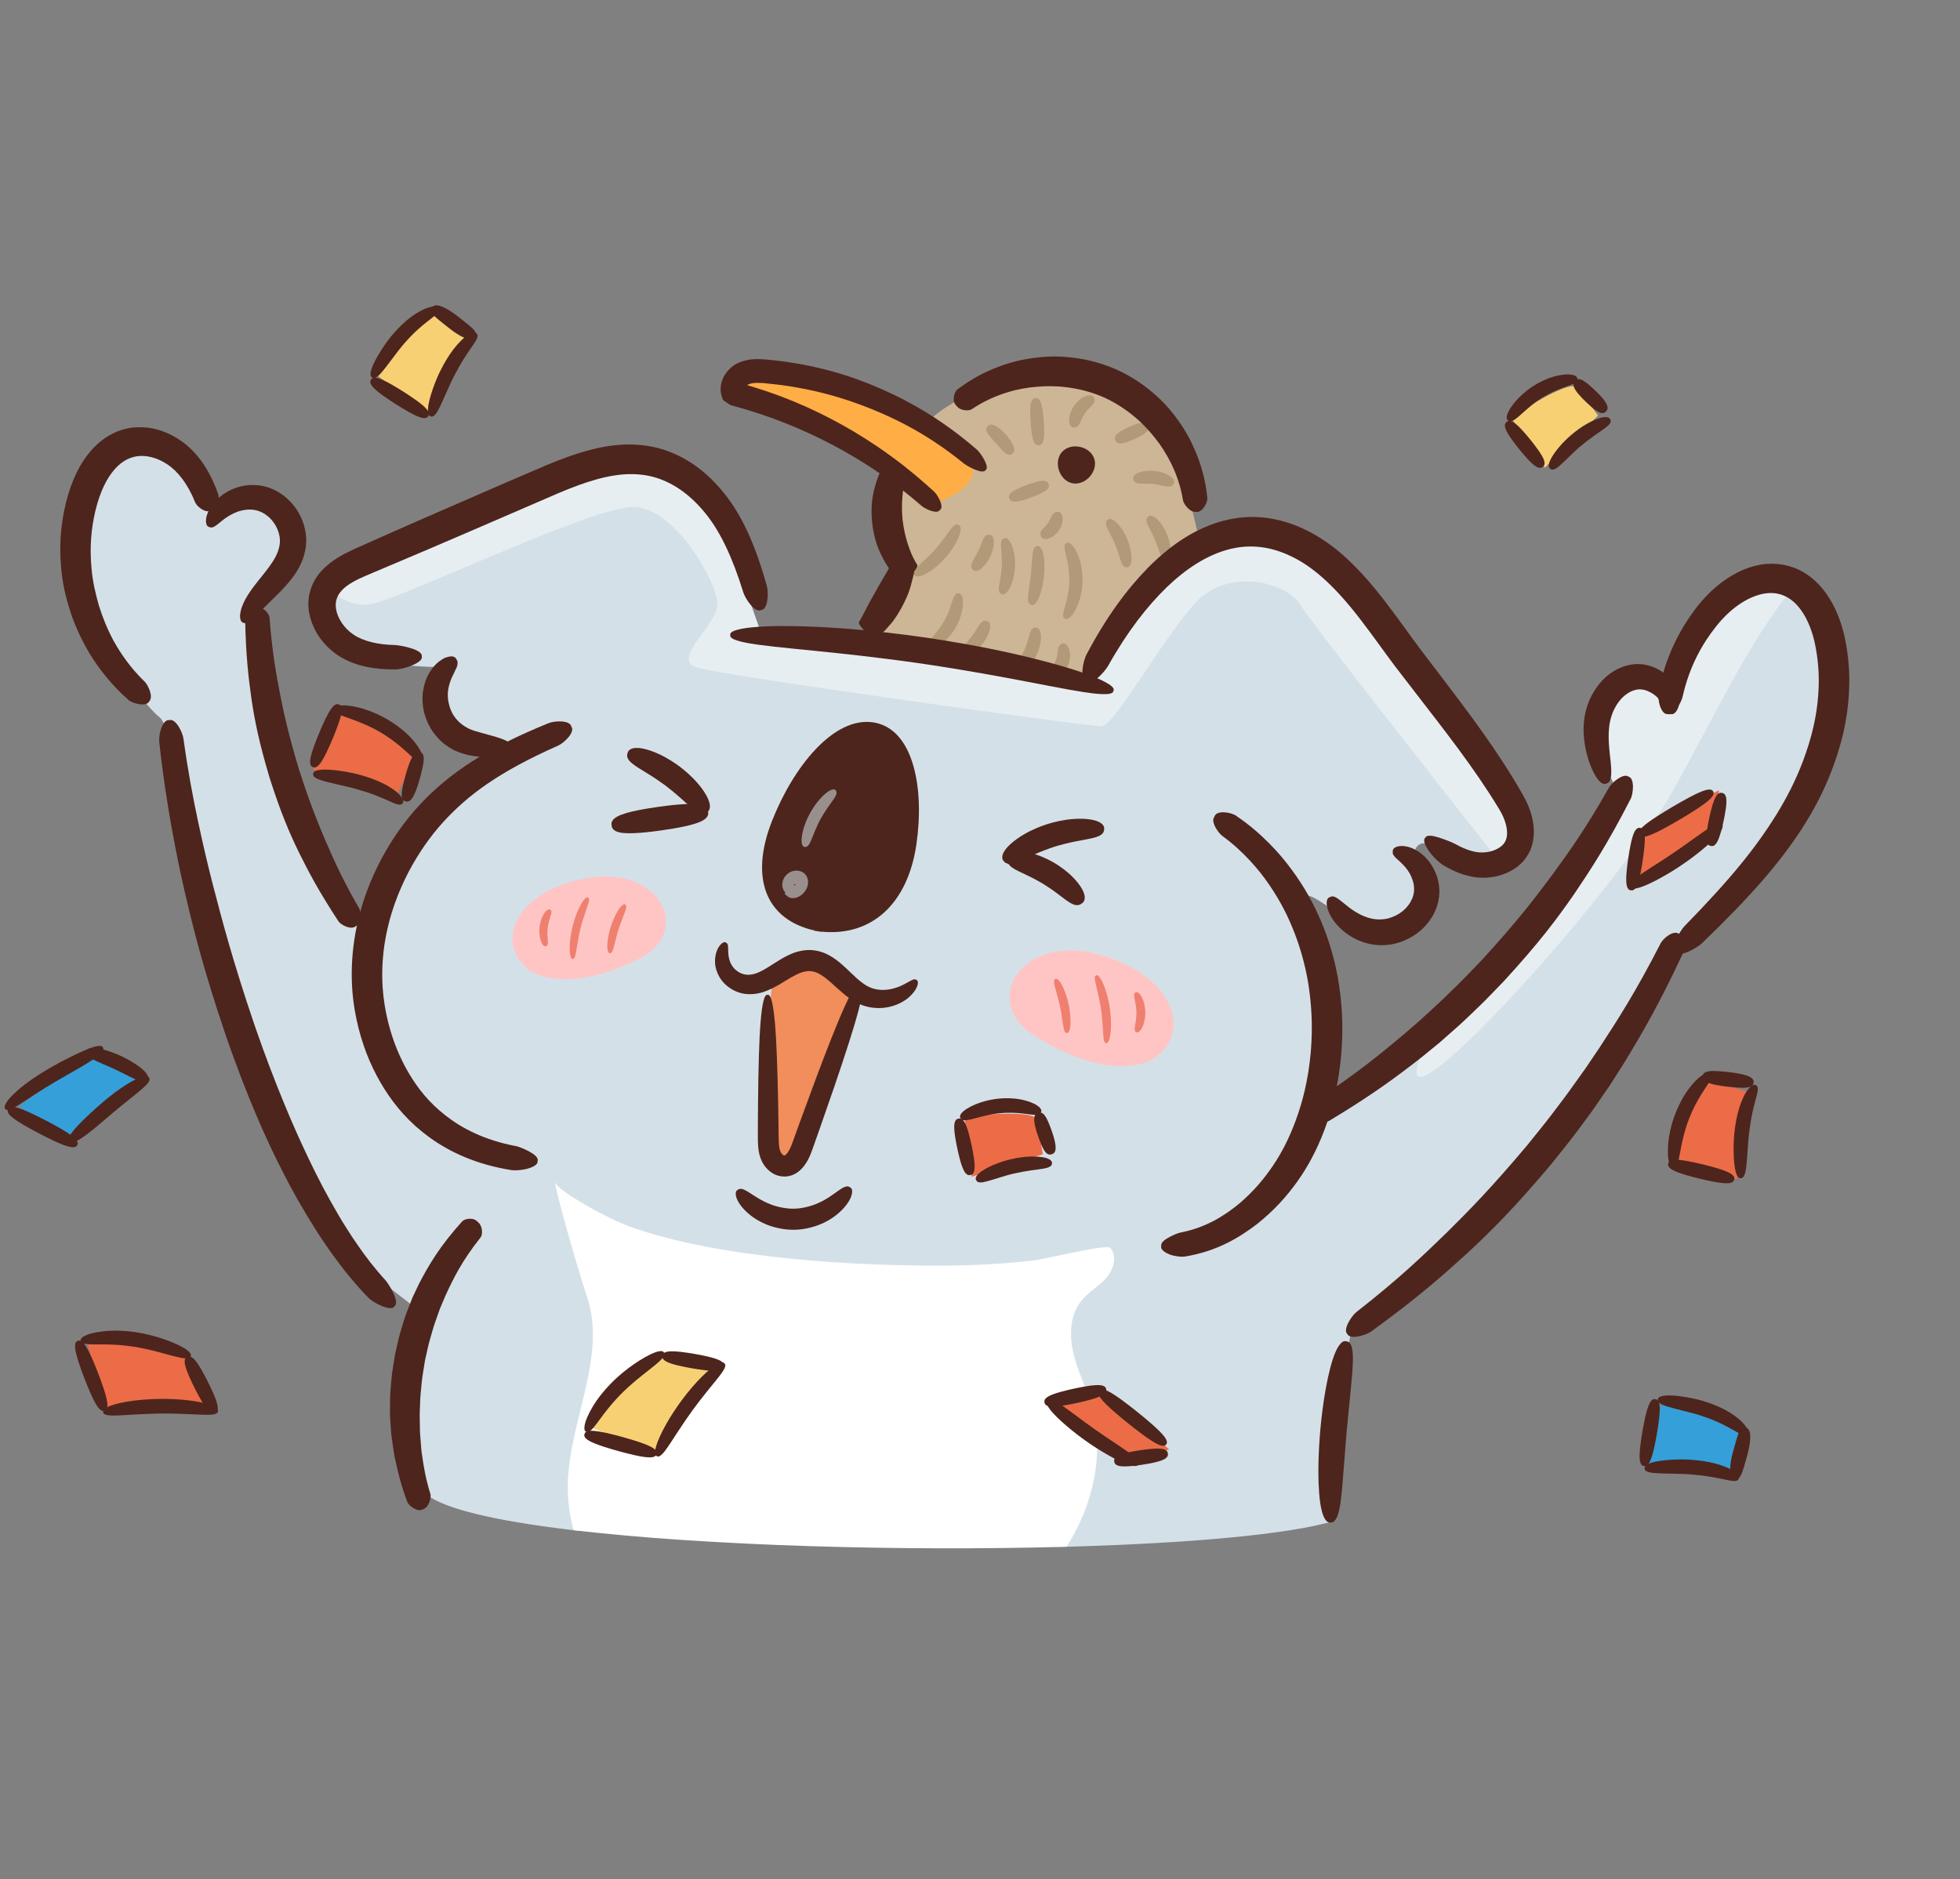 <?xml version="1.0" encoding="utf-8"?>
<!-- Generator: Adobe Illustrator 22.1.0, SVG Export Plug-In . SVG Version: 6.00 Build 0)  -->
<svg version="1.1" id="_x31__1_" xmlns="http://www.w3.org/2000/svg" xmlns:xlink="http://www.w3.org/1999/xlink" x="0px" y="0px"
	 viewBox="0 0 850 815" style="enable-background:new 0 0 850 815;" xml:space="preserve">
<rect x="0" y="0" width="850" height="815" fill="#808080" stroke="none"/>
<style type="text/css">
	.st0{fill:#D4E0E8;}
	.st1{fill:#FFC5C5;}
	.st2{fill:#EF806F;}
	.st3{fill:#CCB696;}
	.st4{fill:#FFAE45;}
	.st5{fill:#4D251D;}
	.st6{fill:#998F8D;}
	.st7{fill:#F18E5B;}
	.st8{fill:#FFFFFF;}
	.st9{fill:#E7EEF2;}
	.st10{fill:#B29977;}
	.st11{fill:#359FDA;}
	.st12{fill:#EC6C48;}
	.st13{fill:#F8D074;}
</style>
<g>
	<path class="st0" d="M798.06,305.217c0,26.03-21.823,71.385-68.861,101.622c-40.308,89.004-142.745,167.935-142.745,167.935
		s-10.913,54.561-7.547,84.798c-19.797,6.037-64.185,9.848-116.395,11.308c-32.522,0.911-70.015-15.776-104.567-16.705
		c-40.607-1.092-77.89,13.218-109.145,9.53c-29.841-3.514-52.432-8.241-62.033-14.204c-18.457-14.275-3.365-79.773-3.365-79.773
		s-3.339-2.523-18.458-14.277c-15.118-11.753-49.537-51.219-66.338-109.986C81.806,386.673,76.782,316.995,69.21,311.105
		c-7.547-5.888-30.212-36.101-35.261-68.02c-5.046-31.895,13.435-57.084,33.578-51.219c20.166,5.889,23.531,30.236,23.531,30.236
		s15.094-14.277,31.055-2.523c6.58,4.85,7.595,9.699,5.986,15.069c-1.879,6.234-7.3,13.188-11.628,21.7
		c-0.99,1.931-1.93,3.959-2.748,6.061c-7.571,19.301,24.349,108.305,38.625,129.311c14.278,20.983,7.547,22.666,15.961-8.414
		c8.387-31.053,54.559-55.4,54.559-55.4s-24.349-7.572-35.259-15.96c-10.913-8.389,5.046-22.666,5.046-22.666
		s-29.394,0.841-41.147-8.412c-7.819-6.138-13.411-15.986-9.38-24.1c0.224-0.445,0.471-0.867,0.743-1.288
		c2.301-3.588,6.632-6.779,13.683-9.032c23.509-7.545,51.22-24.347,72.203-32.759c20.983-8.389,49.538-23.507,69.702-3.341
		c20.142,20.142,30.212,65.496,32.738,65.496c2.523,0,138.539,20.142,138.539,20.142s7.571-5.023,9.255-19.3
		c1.681-14.278,32.736-35.286,41.965-41.149c9.252-5.889,36.127-12.594,56.266,11.753c20.143,24.349,66.339,81.457,74.726,92.369
		c8.412,10.911,11.753,15.958,0.84,29.371c-1.187,1.46-2.299,2.647-3.388,3.638c-9.033,8.189-15.415,1.534-25.163-4.454
		c-10.913-6.73-10.913,2.499-10.913,2.499s10.07,15.959,5.046,26.03c-5.046,10.095-22.663,11.753-34.416,2.523
		c-11.781-9.228-21.008-15.119-15.961-6.706c5.023,8.389,11.753,58.768-3.363,88.162c18.457-4.131,37.906-16.9,56.217-32.984
		c45.01-39.465,83.162-98.849,83.162-98.849s-5.864-12.596-10.07-21.825c-4.206-9.255-0.84-26.871,10.07-32.76
		c10.913-5.864,15.959,10.912,15.959,10.912s2.525-3.341,7.549-15.935c5.046-12.594,26.871-42.832,47.037-35.284
		c1.039,0.395,2.004,0.791,2.944,1.237C795.043,263.399,798.06,280.521,798.06,305.217z"/>
	<path class="st1" d="M448.244,449.001c-23.215-14.913-5.218-44.349,28.377-34.995c33.901,9.44,39.925,34.523,23.717,45.072
		C491.792,464.638,472.362,464.495,448.244,449.001z"/>
	<path class="st2" d="M463.984,446.267c0.621-2.322,0.136-7.784-0.547-10.623c-0.535-2.87-2.318-8.056-3.832-9.922
		c-0.299-0.402-1.233-1.548-1.935-1.074c-0.804,0.265-0.54,1.66-0.471,2.127c0.432,2.214,1.974,7.001,2.473,9.671
		c0.633,2.642,1.178,7.642,1.686,9.838c0.125,0.455,0.455,1.836,1.298,1.75C463.487,448.183,463.876,446.755,463.984,446.267z"/>
	<path class="st2" d="M481.201,450.326c0.382-1.409,0.624-3.806,0.612-6.297c0-2.491-0.266-5.066-0.526-6.848
		c-0.269-1.781-0.76-4.323-1.483-6.707c-0.715-2.387-1.639-4.611-2.415-5.849c-0.316-0.525-1.326-2.031-2.035-1.563
		c-0.829,0.2-0.505,1.918-0.419,2.495c0.535,2.734,2.136,8.818,2.545,12.189c0.585,3.344,0.821,9.632,1.101,12.403
		c0.086,0.577,0.274,2.315,1.125,2.266C480.522,452.655,481.051,450.92,481.201,450.326z"/>
	<path class="st2" d="M494.487,447.002c0.626-0.705,1.303-2.105,1.699-3.65c0.413-1.543,0.524-3.205,0.507-4.355
		c-0.025-1.152-0.197-2.807-0.663-4.335c-0.454-1.529-1.178-2.904-1.832-3.587c-0.263-0.3-1.126-1.091-1.794-0.576
		c-0.759,0.367-0.591,1.388-0.566,1.727c0.089,0.813,0.413,2.027,0.638,3.305c0.233,1.272,0.344,2.603,0.366,3.535
		c0.011,0.933-0.053,2.268-0.238,3.547c-0.178,1.284-0.458,2.509-0.518,3.326c-0.011,0.338-0.145,1.364,0.629,1.703
		C493.4,448.133,494.232,447.312,494.487,447.002z"/>
	<path class="st1" d="M277.657,415.597c22.691-11.636,8.778-40.325-22.962-34.733c-32.029,5.642-39.819,28.174-25.857,39.33
		C236.199,426.075,254.084,427.686,277.657,415.597z"/>
	<path class="st2" d="M263.425,411.67c-0.363-2.192,0.574-7.171,1.456-9.72c0.749-2.592,2.853-7.203,4.414-8.783
		c0.311-0.342,1.272-1.313,1.875-0.813c0.718,0.315,0.349,1.573,0.244,1.997c-0.596,1.996-2.443,6.264-3.142,8.673
		c-0.818,2.375-1.769,6.924-2.432,8.899c-0.158,0.406-0.582,1.648-1.35,1.493C263.708,413.477,263.481,412.129,263.425,411.67z"/>
	<path class="st2" d="M247.222,413.859c-0.224-1.329-0.23-3.556,0.003-5.846c0.222-2.293,0.699-4.636,1.098-6.252
		c0.407-1.615,1.087-3.908,1.968-6.038c0.868-2.13,1.919-4.092,2.742-5.162c0.338-0.455,1.403-1.75,2.013-1.256
		c0.745,0.259,0.294,1.811,0.163,2.333c-0.737,2.466-2.756,7.919-3.435,10.983c-0.84,3.023-1.619,8.785-2.127,11.309
		c-0.13,0.522-0.46,2.104-1.236,1.984C247.638,416.062,247.308,414.419,247.222,413.859z"/>
	<path class="st2" d="M235.303,409.611c-0.516-0.705-1.012-2.054-1.237-3.51c-0.241-1.455-0.194-2.994-0.076-4.05
		c0.125-1.057,0.43-2.565,0.995-3.928c0.555-1.367,1.345-2.566,2.008-3.135c0.272-0.253,1.131-0.903,1.703-0.369
		c0.665,0.406,0.418,1.329,0.366,1.639c-0.155,0.74-0.563,1.829-0.882,2.982c-0.33,1.151-0.552,2.364-0.657,3.219
		c-0.095,0.858-0.155,2.09-0.098,3.285c0.047,1.197,0.197,2.348,0.18,3.105c-0.022,0.312,0.009,1.267-0.732,1.511
		C236.199,410.75,235.508,409.919,235.303,409.611z"/>
	<path class="st3" d="M373.432,278.006l15.74-30.047c0,0-14.309-48.646,21.459-71.539c35.769-22.891,68.68-14.307,84.416-2.861
		c15.74,11.447,22.738,52.483,24.324,57.231c1.586,4.748-22.893,17.169-31.477,35.769c-8.584,18.601-18.158,29.428-18.158,29.428
		L373.432,278.006z"/>
	<path class="st4" d="M406.34,217.913c15.739-5.723,20.032-14.307,11.445-22.891c-8.584-8.586-40.061-30.046-72.968-32.909
		c-32.908-2.861-37.199,10.016-22.893,11.446C336.233,174.99,406.34,217.913,406.34,217.913z"/>
	<path class="st5" d="M397.398,366.366c3.607-24.415-1.198-50.201-18.493-53.02c-17.293-2.818-34.921,19.309-44.136,42.811
		c-9.679,24.681-2.736,42.649,18.518,47.457l-0.036,0.124c0.483,0.079,0.943,0.103,1.419,0.167c0.469,0.09,0.904,0.212,1.387,0.291
		l0.03-0.126C378.031,406.304,393.608,392.007,397.398,366.366z"/>
	<path class="st6" d="M359.882,342.87c-1.267,0.653-3.083,2.23-4.705,4.144c-1.636,1.9-3.033,4.124-3.912,5.717
		c-0.871,1.6-1.983,3.974-2.693,6.362c-0.726,2.383-1.062,4.74-0.912,6.134c0.044,0.594,0.319,2.293,1.522,2.123
		c1.176,0.099,1.883-1.419,2.151-1.901c0.607-1.181,1.281-3.101,2.09-5.044c0.796-1.947,1.747-3.901,2.47-5.238
		c0.736-1.331,1.869-3.19,3.083-4.917c1.201-1.737,2.457-3.35,3.125-4.501c0.263-0.483,1.156-1.902,0.424-2.809
		C362.006,341.863,360.412,342.579,359.882,342.87z"/>
	<path class="st6" d="M340.962,386.387l-0.172,0.326l-0.51,1.003l1.423,1.163c0.748,0.616,2.104,0.887,3.46,0.519
		c1.356-0.355,2.709-1.222,3.779-2.602c1.17-1.428,1.785-3.657,1.395-5.321c-0.325-1.727-1.514-2.867-2.617-3.371
		c-1.048-0.495-2.415-0.722-4.048-0.244c-1.619,0.416-3.657,2.118-4.222,4.392c-0.582,2.327,0.28,4.016,1.159,4.904
		c0.918,0.932,2.06,1.31,3.034,1.224c0.421-0.033,1.225-0.209,1.738-0.749c0.539-0.504,0.712-1.184,0.433-1.686
		c-0.453-1.019-1.198-1.285-1.14-1.576c-0.082-0.222-0.232-0.505-0.319-0.823l-0.025-0.392l-0.327-0.01l0.172,0.089l-0.017,0.005
		l0.158,0.289l0.059-0.006l0.563,0.074l0.059,0.126l-0.663,0.776l-0.618,0.453l0.909,2.164l-0.02-0.347
		c-0.055-0.507-0.227-2.02-1.42-2.02C342.046,384.505,341.231,385.914,340.962,386.387z"/>
	<path class="st7" d="M334.846,426.33c-0.723,8.673-7.951,71.556,2.168,77.338c10.12,5.782,31.804-68.665,33.249-70.834
		c1.444-2.168-5.06-15.178-15.179-16.624C344.966,414.766,334.846,426.33,334.846,426.33z"/>
	<path class="st8" d="M468.847,564.307c-4.924,6.211-5.171,15.021-3.316,22.716c1.83,7.72,5.493,14.87,7.719,22.467
		c6.039,20.586,0.916,43.302-10.738,61.388c-70.741,1.979-155.859-0.346-213.711-7.175c-1.807-6.384-2.698-13.016-2.573-19.747
		c0.518-27.736,17.22-55.622,8.24-81.876c-3.563-10.418-13.586-45.33-13.586-48.696c0-0.397,0.125-0.347,0.446,0.248
		c1.78,3.315,21.13,14.573,32.242,18.531c38.696,13.833,99.097,17.247,140.197,16.727c11.752-0.148,23.48-0.915,35.136-2.276
		c3.66-0.421,31.127-7.077,32.586-5.419c3.191,3.687,1.411,9.626-1.88,13.239C476.344,558.049,471.888,560.499,468.847,564.307z"/>
	<path class="st9" d="M649.401,372.668c-23.134-29.371-81.333-103.38-85.738-110.703c-5.493-9.155-31.128-16.48-45.75,0
		c-14.647,16.455-34.765,53.075-40.257,53.075c-5.493,0-164.695-21.973-175.681-25.635c-10.962-3.662,9.155-18.285,9.155-27.44
		c0-9.155-18.285-42.089-36.598-42.089c-18.31,0-96.995,38.426-113.448,42.089c-6.088,1.36-13.188-1.535-18.213-6.484
		c2.301-3.588,6.632-6.779,13.683-9.032c23.509-7.545,51.22-24.347,72.203-32.759c20.983-8.389,49.538-23.507,69.702-3.341
		c20.142,20.142,30.212,65.496,32.738,65.496c2.523,0,138.539,20.142,138.539,20.142s7.571-5.023,9.255-19.3
		c1.681-14.278,32.736-35.286,41.965-41.149c9.252-5.889,36.127-12.594,56.266,11.753c20.143,24.349,66.339,81.457,74.726,92.369
		c8.412,10.911,11.753,15.958,0.84,29.371C651.602,370.491,650.49,371.677,649.401,372.668z"/>
	<path class="st9" d="M777.498,255.234c-18.113,20.736-36.473,60.474-52.803,89.078c-21.973,38.426-93.333,118.943-107.983,122.605
		c-4.799,1.213-1.905-7.249,4.134-19.177c45.01-39.465,83.162-98.849,83.162-98.849s-5.864-12.596-10.07-21.825
		c-4.206-9.255-0.84-26.871,10.07-32.76c10.913-5.864,15.959,10.912,15.959,10.912s2.525-3.341,7.549-15.935
		c5.046-12.594,26.871-42.832,47.037-35.284C775.594,254.392,776.559,254.789,777.498,255.234z"/>
	<path class="st10" d="M436.743,256.758c0.879-0.971,1.822-2.881,2.435-4.983c0.633-2.1,0.904-4.366,0.985-5.947
		c0.072-1.58,0.016-3.863-0.411-6.014c-0.41-2.15-1.168-4.141-1.949-5.193c-0.316-0.453-1.35-1.7-2.457-1.114
		c-1.2,0.362-1.216,1.824-1.258,2.302c-0.061,1.158,0.161,2.917,0.28,4.737c0.133,1.819,0.142,3.697,0.086,5.009
		c-0.069,1.311-0.257,3.18-0.563,4.977c-0.294,1.801-0.682,3.531-0.729,4.689c-0.005,0.479-0.131,1.938,1.028,2.412
		C435.234,258.322,436.385,257.181,436.743,256.758z"/>
	<path class="st10" d="M464.724,267.061c1.181-1.311,2.57-3.9,3.443-6.786c0.904-2.882,1.245-6.012,1.298-8.189
		c0.033-2.176-0.177-5.317-0.963-8.232c-0.757-2.921-2.041-5.564-3.169-6.922c-0.452-0.592-1.957-2.174-2.928-1.375
		c-1.15,0.516-0.679,2.423-0.587,3.061c0.283,1.531,0.959,3.896,1.378,6.4c0.438,2.501,0.579,5.124,0.552,6.954
		c-0.047,1.829-0.294,4.444-0.835,6.924c-0.518,2.486-1.289,4.822-1.635,6.34c-0.117,0.633-0.665,2.52,0.462,3.081
		C462.678,269.154,464.246,267.634,464.724,267.061z"/>
	<path class="st10" d="M490.467,244.243c0.329-1.154,0.313-3.083-0.028-5.038c-0.324-1.959-0.984-3.917-1.528-5.245
		c-0.546-1.326-1.452-3.183-2.598-4.806c-1.134-1.629-2.478-3.013-3.521-3.602c-0.435-0.261-1.764-0.927-2.585,0.015
		c-0.976,0.785-0.527,2.062-0.404,2.49c0.71,1.997,2.983,5.801,3.82,8.074c1.001,2.206,2.058,6.509,2.955,8.429
		c0.216,0.39,0.793,1.614,2.038,1.486C489.865,246.14,490.342,244.733,490.467,244.243z"/>
	<path class="st10" d="M508.671,207.635c-0.612-0.814-1.971-1.7-3.512-2.309c-1.538-0.623-3.241-0.943-4.431-1.072
		c-1.189-0.122-2.919-0.165-4.555,0.123c-1.636,0.273-3.147,0.857-3.918,1.525c-0.338,0.27-1.237,1.153-0.698,2.28
		c0.374,1.193,1.455,1.371,1.799,1.46c1.666,0.286,4.96,0.026,6.773,0.295c1.83,0.115,4.993,1.057,6.685,1.126
		c0.355-0.015,1.447,0.037,2.065-1.05C509.639,209.021,508.946,207.971,508.671,207.635z"/>
	<path class="st10" d="M495.984,183.35c-1.661-0.166-4.755,1.144-6.399,1.883c-1.641,0.739-4.675,2.186-5.651,3.539
		c-0.205,0.283-0.806,1.136-0.227,2.24c0.441,1.168,1.481,1.281,1.827,1.316c1.661,0.168,4.755-1.144,6.397-1.883
		c1.644-0.739,4.677-2.186,5.652-3.539c0.203-0.283,0.807-1.136,0.228-2.24C497.368,183.498,496.331,183.385,495.984,183.35z"/>
	<path class="st10" d="M472.692,171.451c-0.989-0.044-2.492,0.5-3.812,1.428c-1.333,0.917-2.434,2.193-3.094,3.146
		c-0.655,0.955-1.456,2.44-1.836,4.013c-0.399,1.564-0.372,3.161,0.022,4.071c0.145,0.397,0.729,1.467,1.96,1.264
		c1.251-0.043,1.742-0.88,1.936-1.12c0.776-1.246,1.683-3.765,2.625-4.987c0.804-1.314,2.836-3.059,3.724-4.228
		c0.155-0.266,0.762-1.023,0.357-2.207C474.323,171.609,473.116,171.445,472.692,171.451z"/>
	<path class="st10" d="M452.344,191.505c0.701-1.969,0.471-6.416,0.308-8.799c-0.164-2.381-0.544-6.818-1.506-8.673
		c-0.2-0.388-0.81-1.541-2.046-1.357c-1.251-0.014-1.697,1.211-1.845,1.623c-0.701,1.969-0.471,6.416-0.307,8.799
		c0.163,2.381,0.543,6.817,1.505,8.673c0.203,0.388,0.813,1.541,2.049,1.357C451.751,193.141,452.2,191.916,452.344,191.505z"/>
	<path class="st10" d="M452.796,208.542c-1.874-0.194-5.581,1.099-7.555,1.831c-1.974,0.73-5.631,2.164-6.927,3.532
		c-0.269,0.286-1.072,1.148-0.557,2.286c0.35,1.199,1.522,1.329,1.913,1.371c1.875,0.194,5.581-1.099,7.555-1.83
		c1.974-0.732,5.631-2.165,6.926-3.533c0.269-0.286,1.074-1.148,0.557-2.286C454.36,208.715,453.187,208.583,452.796,208.542z"/>
	<path class="st10" d="M449.541,261.09c1.603-2.117,2.92-7.896,3.175-11.038c0.413-3.123,0.338-9.052-0.785-11.458
		c-0.21-0.509-0.909-1.983-2.129-1.703c-1.253,0.033-1.617,1.54-1.755,2.035c-0.563,2.388-0.643,7.68-1.012,10.521
		c-0.238,2.856-1.27,8.047-1.223,10.501c0.031,0.512,0.069,2.061,1.286,2.357C448.232,262.838,449.225,261.543,449.541,261.09z"/>
	<path class="st10" d="M420.368,283.725c1.935-0.309,4.983-3.235,6.2-5.087c1.361-1.75,3.152-5.575,2.82-7.508
		c-0.042-0.403-0.261-1.569-1.489-1.801c-1.185-0.392-1.947,0.348-2.213,0.574c-1.19,1.151-2.684,4.002-3.765,5.406
		c-0.981,1.477-3.199,3.81-3.906,5.307c-0.128,0.323-0.582,1.284,0.172,2.28C418.799,283.981,419.974,283.813,420.368,283.725z"/>
	<path class="st10" d="M444.703,289.659c0.965-0.427,2.202-1.571,3.219-2.965c1.029-1.386,1.811-3.008,2.269-4.167
		c0.452-1.161,0.976-2.883,1.161-4.601c0.197-1.714,0.066-3.392-0.352-4.362c-0.166-0.415-0.754-1.58-1.987-1.388
		c-1.251,0.008-1.73,1.053-1.914,1.379c-0.745,1.619-1.442,5.098-2.231,6.892c-0.638,1.853-2.487,4.88-3.036,6.576
		c-0.086,0.363-0.444,1.454,0.469,2.309C443.076,290.31,444.301,289.854,444.703,289.659z"/>
	<path class="st10" d="M456.811,294.226c1.051-0.015,2.632-0.755,3.871-1.955c1.262-1.182,2.132-2.749,2.583-3.883
		c0.444-1.137,0.879-2.875,0.763-4.601c-0.086-1.723-0.736-3.342-1.492-4.071c-0.302-0.338-1.328-1.107-2.334-0.365
		c-1.095,0.608-1.195,1.533-1.289,1.808c-0.163,0.695-0.177,1.609-0.316,2.559c-0.125,0.948-0.399,1.915-0.646,2.573
		c-0.27,0.65-0.729,1.543-1.286,2.322c-0.546,0.788-1.16,1.466-1.514,2.087c-0.122,0.263-0.679,1.009-0.294,2.201
		C455.083,294.129,456.359,294.267,456.811,294.226z"/>
	<path class="st10" d="M405.655,280.803c1.358-0.477,3.302-1.829,4.993-3.574c1.711-1.732,3.122-3.844,3.978-5.375
		c0.845-1.538,1.892-3.851,2.454-6.219c0.585-2.361,0.702-4.725,0.388-6.13c-0.111-0.599-0.609-2.309-1.852-2.154
		c-1.25-0.113-1.808,1.371-2.035,1.838c-0.505,1.149-1.015,3.019-1.708,4.892c-0.676,1.876-1.555,3.739-2.245,5
		c-0.704,1.253-1.819,2.986-3.053,4.554c-1.223,1.578-2.537,3.001-3.246,4.038c-0.278,0.439-1.239,1.7-0.483,2.699
		C403.375,281.51,405.086,281.026,405.655,280.803z"/>
	<path class="st10" d="M424.114,247.488c1.885-0.599,4.45-4.027,5.321-6.093c1.048-1.982,2.08-6.137,1.348-7.976
		c-0.122-0.389-0.583-1.491-1.83-1.457c-1.242-0.132-1.829,0.747-2.043,1.018c-0.92,1.361-1.829,4.409-2.639,5.966
		c-0.693,1.613-2.476,4.245-2.947,5.82c-0.077,0.336-0.385,1.349,0.505,2.227C422.589,247.981,423.734,247.639,424.114,247.488z"/>
	<path class="st10" d="M399.292,249.796c1.447-0.4,3.591-1.588,5.604-3.119c2.024-1.518,3.882-3.38,5.098-4.744
		c1.209-1.37,2.836-3.438,4.101-5.627c1.279-2.182,2.205-4.452,2.429-5.936c0.111-0.622,0.311-2.473-0.901-2.793
		c-1.109-0.587-2.235,0.73-2.631,1.144c-0.929,1.019-2.127,2.822-3.449,4.621c-1.311,1.806-2.761,3.592-3.823,4.798
		c-1.073,1.199-2.673,2.852-4.309,4.37c-1.63,1.526-3.277,2.93-4.178,3.974c-0.363,0.444-1.536,1.718-0.821,2.749
		C396.874,250.397,398.687,249.979,399.292,249.796z"/>
	<path class="st10" d="M452.754,233.757c0.884,0.2,2.313-0.134,3.551-0.892c1.254-0.74,2.266-1.863,2.856-2.709
		c0.585-0.848,1.286-2.187,1.542-3.621c0.279-1.425,0.094-2.878-0.399-3.638c-0.189-0.341-0.899-1.193-2.088-0.814
		c-1.226,0.254-1.631,0.952-1.8,1.141c-0.665,0.986-1.245,2.758-1.948,3.67c-0.61,0.977-2.069,2.139-2.759,3.106
		c-0.119,0.223-0.632,0.847-0.444,2.084C451.324,233.333,452.369,233.698,452.754,233.757z"/>
	<path class="st10" d="M427.929,187.286c0.633,1.504,2.931,3.725,4.062,5.045c1.187,1.271,3.136,3.801,4.561,4.597
		c0.305,0.157,1.211,0.66,2.26-0.022c1.12-0.545,1.09-1.652,1.059-2.026c-0.077-1.802-2.251-4.899-3.618-6.36
		c-1.3-1.523-4.136-4.026-5.919-4.303c-0.365-0.073-1.464-0.228-2.129,0.827C427.408,186.007,427.808,186.966,427.929,187.286z"/>
	<path class="st10" d="M507.432,240.856c0.744-2.123-0.327-6.964-1.444-9.322c-0.923-2.441-3.665-6.571-5.708-7.508
		c-0.411-0.221-1.656-0.775-2.474,0.17c-0.956,0.804-0.585,1.978-0.488,2.37c0.588,1.836,2.637,5.192,3.41,7.205
		c0.912,1.953,1.908,5.758,2.822,7.454c0.214,0.342,0.802,1.427,2.044,1.295C506.842,242.584,507.308,241.303,507.432,240.856z"/>
	<path class="st5" d="M465.017,209.592c-5.636-1.184-8.29-9.286-4.447-13.574c3.842-4.288,12.185-2.536,13.979,2.937
		C476.341,204.426,470.651,210.777,465.017,209.592"/>
	<path class="st5" d="M221.884,507.523c-15.311-2.405-26.922-7.889-35.603-14.188c-8.711-6.314-14.777-13.433-19.557-20.983
		c-4.763-7.608-8.501-15.847-11.166-26.129c-2.62-10.23-4.197-22.782-1.949-38.329c2.326-15.18,7.148-26.608,12.125-36.006
		c5.135-9.357,10.605-16.795,16.907-23.499c12.646-13.298,28.4-23.836,55.271-34.742c2.748-1.109,9.391-1.331,9.884,1.538
		c1.708,2.352-3.061,6.958-5.681,8.179c-25.907,11.478-39.271,21.498-50.219,33.525c-5.412,6.055-10.162,12.784-14.634,21.152
		c-4.33,8.404-8.531,18.563-10.55,31.787c-1.947,13.513-0.634,24.297,1.542,33.21c2.206,8.929,5.307,16.111,9.196,22.713
		c3.946,6.592,8.704,12.571,15.871,18.16c7.125,5.53,16.735,10.587,30.362,13.178c1.353,0.264,3.853,1.264,5.991,2.451
		c2.129,1.176,3.898,2.612,3.477,4.005c0.238,1.434-1.747,2.599-4.248,3.316C226.409,507.569,223.415,507.742,221.884,507.523z"/>
	<path class="st5" d="M511.965,534.582c11.498-2.23,19.588-7.693,25.765-12.804c6.144-5.305,10.578-10.632,14.409-16.32
		c3.813-5.705,6.99-11.851,9.834-19.612c2.834-7.741,5.357-17.127,6.466-29.407c1.031-12.023,0.2-21.749-1.106-30.078
		c-1.422-8.318-3.452-15.304-6.07-22.063c-2.636-6.746-5.888-13.283-10.638-20.253c-2.357-3.496-5.118-7.081-8.495-10.699
		c-3.361-3.628-7.311-7.331-12.133-10.844c-1.855-1.494-5.129-6.164-3.285-8.382c0.821-2.789,7.053-1.915,9.36-0.289
		c5.603,3.793,10.206,7.807,14.137,11.749c3.945,3.938,7.198,7.844,9.987,11.664c5.614,7.623,9.524,14.819,12.699,22.296
		c3.152,7.483,5.606,15.299,7.317,24.601c1.583,9.296,2.561,20.093,1.425,33.448c-1.228,13.641-4.096,24.135-7.403,32.847
		c-3.316,8.711-7.133,15.728-11.728,22.175c-4.613,6.422-9.953,12.386-17.364,18.299c-7.464,5.681-17.193,11.841-31.48,14.121
		c-1.417,0.194-4.234-0.091-6.49-0.965c-2.282-0.925-3.945-2.214-3.591-3.631c-0.233-1.41,1.439-2.742,3.291-3.723
		C508.735,535.676,510.832,534.802,511.965,534.582z"/>
	<path class="st5" d="M471.985,292.646c-7.444-2.81-20.148-6.364-33.495-9.334c-13.339-3-27.312-5.358-37.094-6.794
		c-9.784-1.412-23.849-3.139-37.494-4.067c-13.637-0.963-26.827-1.179-34.765-0.609c-3.322,0.21-13.183,1.074-12.396,3.574
		c-0.845,2.484,8.878,3.737,12.125,4.221c7.788,1.092,20.716,2.206,34.086,3.636c13.375,1.399,27.179,3.167,36.797,4.557
		c9.612,1.413,23.35,3.655,36.567,6.127c13.222,2.443,25.932,5.062,33.706,6.237c3.252,0.461,12.926,2.034,12.826-0.589
		C484.314,297.436,475.11,293.795,471.985,292.646z"/>
	<path class="st5" d="M171.252,290.358c-8.648,0.022-17.074-1.338-24.093-5.734c-6.851-4.423-11.238-10.749-12.898-17.861
		c-0.796-3.55-0.72-7.382,0.374-10.859c1.073-3.496,3.009-6.425,5.19-8.725c4.439-4.588,9.308-6.893,13.677-8.966
		c17.026-7.643,33.866-15.033,63.771-27.984c7.347-3.158,13.967-6.004,20.042-8.614c6.227-2.572,12.125-4.771,17.95-6.301
		c11.517-3.147,23.117-3.599,33.703,0.111c10.525,3.715,19.3,10.77,26.586,20.478c7.358,9.826,12.618,22.547,16.976,38.101
		c0.895,3.198,0.491,10.484-2.437,10.552c-2.523,1.48-6.698-4.475-7.699-7.496c-4.63-14.958-9.798-26.042-16.158-34.019
		c-6.363-7.985-13.564-13.206-21.288-15.711c-7.719-2.468-16.28-2.211-26.267,0.597c-5.002,1.365-10.356,3.386-16.287,5.867
		c-6.019,2.603-12.579,5.44-19.859,8.589c-29.836,12.931-46.97,20.214-63.885,27.324c-4.007,1.725-7.652,3.582-10.037,5.962
		c-2.342,2.391-3.507,5.03-2.83,8.732c0.657,3.615,3.288,8,7.497,10.824c4.139,2.828,10.541,4.409,18.093,4.544
		c2.934,0.197,12.044,2.014,11.534,4.872C183.867,287.432,174.828,290.4,171.252,290.358z"/>
	<path class="st5" d="M217.648,320.462c-2.812-1.061-7.437-2.123-12.114-3.555c-3.826-1.183-6.778-3.685-8.334-5.926
		c-1.67-2.136-3.053-6.006-3.001-9.836c0.081-3.827,1.633-7.238,2.821-9.473c0.111-0.251,0.274-0.625,0.466-1.056
		c0.23-0.397,0.471-0.874,0.654-1.397c0.347-1.054,0.566-2.282-0.194-3.253c-0.515-1.168-1.727-1.427-3.066-1.185
		c-0.668,0.109-1.358,0.325-1.974,0.556c-0.577,0.281-1.059,0.603-1.389,0.809c-1.6,0.959-3.496,2.72-5.018,5.195
		c-1.664,2.418-2.62,5.619-3.125,8.9c-0.358,3.309-0.05,6.721,0.823,9.752c0.458,1.501,1.027,2.925,1.636,4.208
		c0.721,1.234,1.281,2.462,2.052,3.403c1.425,1.939,3.391,4.227,6.069,5.978c2.568,1.903,5.85,3.118,8.961,3.87
		c5.456,1.121,10.849,1.359,14.077,0.781c1.367-0.2,5.326-1.109,5.043-3.622C222.38,322.14,218.801,320.941,217.648,320.462z"/>
	<path class="st5" d="M631.366,366.195c3.546,1.987,6.95,3.2,10.001,3.5c3.005,0.22,5.814-0.347,8.113-1.619
		c2.226-1.21,3.291-2.617,3.795-4.391c0.518-1.781,0.335-4.087-0.261-6.335c-0.633-2.293-1.661-4.426-2.955-6.557
		c-1.442-2.38-2.873-4.665-4.309-6.883c-2.877-4.432-5.75-8.602-8.695-12.735c-5.9-8.268-12.118-16.372-19.615-26.047
		c-3.759-4.88-7.818-10.148-12.33-16.001c-4.525-5.994-9.136-12.627-14.531-19.663c-10.466-13.792-20.198-23.117-30.129-27.925
		c-9.915-4.942-19.378-5.604-28.339-3.046c-8.98,2.556-17.517,7.984-26.023,16.112c-8.462,8.203-17.082,19.133-25.527,34.209
		c-1.789,3.001-7.17,8.726-9.39,6.828c-2.947-0.429-1.703-8.555,0.077-11.867c8.529-16.128,17.379-28.1,26.589-37.523
		c9.266-9.307,19.125-16.225,30.755-19.822c5.795-1.75,12.039-2.593,18.449-2.041c6.405,0.53,12.892,2.368,19.144,5.409
		c6.274,3.022,12.393,7.325,18.133,12.67c5.742,5.359,11.251,11.712,16.766,18.93c5.647,7.367,10.27,14.04,14.597,19.807
		c4.439,5.833,8.437,11.086,12.138,15.949c7.45,9.791,13.663,18.16,19.566,26.815c2.947,4.331,5.823,8.729,8.709,13.434
		c1.439,2.356,2.878,4.791,4.325,7.335c1.588,2.784,3.1,6.038,3.99,9.698c0.84,3.666,1.302,7.973-0.142,12.624
		c-0.688,2.317-2.024,4.565-3.682,6.512c-1.73,1.875-3.796,3.425-5.98,4.48c-4.217,2.167-9.316,3.054-14.426,2.49
		c-5.082-0.64-9.814-2.635-14.115-5.181c-1.725-1.033-4.508-3.59-6.299-6.143c-1.816-2.548-2.812-5.019-1.622-5.878
		c0.555-1.373,3.191-0.932,6.002-0.037C626.962,364.221,629.946,365.424,631.366,366.195z"/>
	<path class="st5" d="M576.718,396.589c1.88,4.015,7.328,10.001,15.413,12.342c3.929,1.21,8.484,1.342,12.424,0.455
		c3.926-0.904,7.265-2.614,9.727-4.401c2.478-1.758,5.19-4.459,7.225-8.087c0.971-1.833,1.841-3.852,2.262-6.047
		c0.463-2.19,0.599-4.56,0.28-6.743c-0.516-4.432-2.506-8.283-4.86-11.12c-2.404-2.834-5.268-4.625-7.603-5.395
		c-0.956-0.349-2.98-0.869-4.724-0.591c-1.75,0.233-3.011,1.095-2.85,2.33c-0.253,1.248,0.71,2.182,1.591,3.031
		c0.916,0.818,1.841,1.643,2.277,2.092c1.059,1.035,2.351,2.455,3.433,4.318c1.034,1.866,1.88,4.172,1.924,6.392
		c0.136,2.182-0.51,4.262-1.597,6.164c-1.118,1.848-2.617,3.388-4.063,4.397c-1.42,1.034-3.379,2.037-5.595,2.624
		c-2.209,0.538-4.599,0.612-7.098,0.072c-4.996-0.993-9.368-4.357-11.924-6.51c-0.569-0.434-1.628-1.371-2.742-2.14
		c-1.117-0.751-2.343-1.368-3.419-0.696c-1.22,0.295-1.592,1.714-1.414,3.337C575.545,394.03,576.286,395.76,576.718,396.589z"/>
	<path class="st5" d="M390.197,427.818c-1.949,0.802-4.68,1.615-7.721,1.537c-1.511-0.043-3.073-0.301-4.536-0.837
		c-1.43-0.516-2.855-1.371-4.339-2.507c-2.97-2.253-5.872-5.55-9.413-8.488c-1.772-1.464-3.746-2.842-5.93-3.851
		c-2.196-1.018-4.583-1.513-6.707-1.617c-2.158-0.078-4.497,0.289-6.724,1.021c-2.182,0.766-4.242,1.816-6.166,2.95
		c-3.789,2.257-7.253,4.834-10.416,6.016c-3.119,1.179-5.792,0.948-8.079-0.538c-2.249-1.424-3.391-3.495-3.876-5.351
		c-0.244-0.759-0.483-2.368-0.502-3.896c-0.061-1.507,0.103-2.985-0.865-3.332c-0.657-0.784-2.213,0.113-3.335,2.003
		c-1.151,1.848-1.55,4.503-1.508,5.832c-0.136,3.124,1.419,7.866,5.423,11.018c1.952,1.579,4.439,2.806,7.284,3.262
		c2.828,0.39,5.733,0.067,8.287-0.781c5.091-1.727,8.812-4.551,12.152-6.4c1.647-0.939,3.161-1.659,4.503-2.128
		c1.331-0.41,2.474-0.564,3.465-0.539c1.004,0.073,2.094,0.25,3.3,0.795c1.212,0.554,2.551,1.426,3.973,2.568
		c2.878,2.255,5.936,5.604,10.02,8.484c2.026,1.418,4.403,2.716,6.97,3.429c2.526,0.716,5.041,0.885,7.342,0.697
		c4.62-0.392,8.32-2.211,10.649-4.023c0.988-0.744,2.817-2.45,3.796-4.281c1.011-1.829,1.142-3.566,0.171-3.825
		c-0.745-0.746-2.016,0.075-3.418,0.846C392.596,426.689,391.021,427.483,390.197,427.818z"/>
	<path class="st5" d="M366.345,436.494c-3.23,7.053-7.9,19.027-12.571,31.503c-2.304,6.252-4.647,12.613-6.832,18.542
		c-1.074,2.97-2.107,5.833-3.08,8.518c-0.873,2.582-1.839,4.478-2.723,5.449c-0.432,0.45-0.743,0.634-0.853,0.633
		c-0.202,0.015-0.175,0.083-0.555-0.116c-0.807-0.478-1.644-1.67-1.883-4.255c-0.128-1.243-0.172-2.807-0.183-4.455
		c-0.02-1.624-0.042-3.268-0.061-4.921c-0.056-3.309-0.111-6.66-0.164-9.981c-0.257-13.286-0.681-26.101-1.383-33.823
		c-0.294-3.225-1.186-12.844-3.174-12.071c-1.999-0.83-2.8,8.798-3.063,12.033c-0.633,7.739-0.937,20.615-1.07,33.971
		c-0.026,3.339-0.048,6.708-0.073,10.034c-0.005,1.663-0.011,3.316-0.016,4.948c-0.009,1.607-0.004,3.264,0.166,5.166
		c0.185,1.89,0.569,3.95,1.569,6.026c1.034,2.1,2.548,3.874,4.649,5.161c2.057,1.318,5.022,1.798,7.392,1.168
		c2.497-0.587,4.269-2.073,5.467-3.363c2.349-2.636,3.574-5.729,4.556-8.528c0.95-2.692,1.965-5.562,3.019-8.541
		c2.071-5.967,4.294-12.372,6.479-18.666c4.3-12.609,8.284-24.827,10.261-32.329c0.827-3.135,3.269-12.482,1.121-12.399
		C371.735,424.77,367.695,433.547,366.345,436.494z"/>
	<path class="st5" d="M363.706,516.344c-2.033,1.414-5.116,3.834-8.79,5.428c-3.626,1.677-7.666,2.415-10.447,2.467
		c-2.78,0.074-6.848-0.478-10.549-1.988c-3.74-1.425-6.932-3.702-9.025-5.023c-0.918-0.474-3.388-2.443-4.907-1.178
		c-1.883,0.835-0.419,4.318,0.316,5.402c1.497,2.663,5.212,6.385,10.031,8.716c4.761,2.445,10.417,3.335,14.343,3.214
		c3.929-0.058,9.538-1.205,14.184-3.864c4.705-2.548,8.246-6.435,9.624-9.165c0.682-1.116,1.986-4.663,0.067-5.41
		C366.977,513.748,364.601,515.827,363.706,516.344z"/>
	<path class="st5" d="M307.503,347.653c-0.663-2.189-2.639-5.308-5.149-8.167c-2.493-2.876-5.515-5.438-7.713-7.088
		c-2.207-1.64-5.52-3.808-8.986-5.381c-3.455-1.594-7.006-2.604-9.294-2.616c-0.965-0.03-3.796,0.086-4.209,2.299
		c-0.821,2.1,1.206,3.732,1.838,4.308c1.566,1.349,4.314,2.92,7.076,4.645c2.77,1.706,5.536,3.596,7.419,4.989
		c1.872,1.41,4.47,3.527,6.893,5.698c2.437,2.159,4.724,4.346,6.462,5.464c0.732,0.444,2.873,1.923,4.653,0.538
		C308.499,351.317,307.805,348.57,307.503,347.653z"/>
	<path class="st5" d="M303.539,349.065c-4.12-0.933-13.225,0.219-18.099,0.908c-4.872,0.688-13.938,2.106-17.639,4.143
		c-0.774,0.426-3.075,1.714-2.557,3.906c0.111,2.25,2.678,2.851,3.538,3.044c4.12,0.933,13.225-0.217,18.099-0.907
		c4.872-0.689,13.94-2.105,17.639-4.144c0.774-0.426,3.075-1.714,2.56-3.906C306.969,349.861,304.398,349.26,303.539,349.065z"/>
	<path class="st5" d="M440.134,374.238c2.088-0.641,5.088-2.165,8.263-3.559c3.16-1.415,6.504-2.662,8.878-3.427
		c2.381-0.743,5.833-1.651,9.232-2.316c3.396-0.689,6.73-1.173,8.803-1.851c0.852-0.306,3.499-1.058,3.507-3.315
		c0.461-2.206-2.32-3.379-3.299-3.702c-2.291-0.831-6.247-1.16-10.32-0.823c-4.079,0.308-8.215,1.316-11.032,2.2
		c-2.812,0.9-6.773,2.46-10.284,4.558c-3.524,2.071-6.565,4.619-7.96,6.62c-0.612,0.826-2.212,3.388-0.565,4.926
		C436.666,375.388,439.261,374.477,440.134,374.238z"/>
	<path class="st5" d="M470.086,387.449c-0.633-1.984-2.551-4.722-4.985-7.145c-2.42-2.442-5.343-4.512-7.461-5.803
		c-2.127-1.279-5.313-2.915-8.598-3.93c-3.275-1.04-6.588-1.474-8.64-1.115c-0.87,0.124-3.379,0.701-3.473,2.95
		c-0.468,2.204,1.467,3.466,2.065,3.926c1.489,1.061,3.995,2.14,6.521,3.358c2.531,1.202,5.062,2.573,6.79,3.609
		c1.72,1.053,4.106,2.664,6.341,4.353c2.248,1.673,4.364,3.398,5.994,4.227c0.685,0.319,2.698,1.449,4.436,0.015
		C471.026,390.771,470.377,388.278,470.086,387.449z"/>
	<path class="st5" d="M146.848,399.706c-8.889-13.545-13.131-21.785-17.24-30.045c-4.017-8.308-7.741-16.81-12.685-32.3
		c-4.569-15.243-6.443-24.709-7.865-34.205c-1.336-9.503-2.465-19.072-2.748-34.924c0.008-1.631,2.251-5.103,5.099-4.796
		c2.817-0.409,5.337,2.823,5.479,4.358c1.131,15.177,2.85,24.217,4.55,33.211c1.78,8.981,3.781,17.932,8.137,32.435
		c4.716,14.737,8.054,22.898,11.495,30.999c3.527,8.059,6.982,16.211,14.767,29.674c0.751,1.342,1.065,6.322-1.486,7.587
		C152.179,403.569,147.779,401.049,146.848,399.706z"/>
	<path class="st5" d="M97.196,225.146c1.444-1.074,3.441-2.323,5.841-3.202c2.412-0.85,5.227-1.217,7.744-0.673
		c2.487,0.481,4.843,1.937,6.628,3.817c1.778,1.891,2.942,4.117,3.452,5.975c0.56,1.91,0.791,4.056,0.125,6.552
		c-0.569,2.52-2.099,5.265-4.128,8.048c-2.01,2.784-4.436,5.59-6.54,8.356c-2.116,2.751-3.866,5.525-4.855,7.811
		c-0.2,0.488-0.497,1.217-0.779,2.038c-0.25,0.854-0.455,1.826-0.561,2.717c-0.105,1.874,0.288,3.402,1.553,3.552
		c1.113,0.587,2.382-0.264,3.457-1.265c0.605-0.491,1.145-1.048,1.625-1.552c0.526-0.491,0.959-0.942,1.245-1.243
		c1.494-1.483,3.441-3.409,5.647-5.597c2.321-2.274,5.091-4.904,7.785-8.152c2.673-3.209,5.304-7.244,6.499-11.798
		c0.627-2.201,0.924-4.621,0.86-6.795c-0.116-2.17-0.419-4.182-0.964-5.888c-0.98-3.453-3.028-7.356-6.313-10.678
		c-3.25-3.299-7.933-6.002-13.05-6.633c-5.077-0.687-9.909,0.572-13.558,2.548c-3.662,2.016-6.246,4.688-7.652,7.006
		c-0.579,0.974-1.664,2.978-1.863,4.907c-0.274,1.908,0.239,3.505,1.475,3.616c1.153,0.577,2.307-0.304,3.455-1.164
		C95.419,226.538,96.612,225.607,97.196,225.146z"/>
	<path class="st5" d="M55.758,303.63c-7.908-6.997-12.865-13.739-16.66-19.76c-3.66-6.123-6.144-11.614-8.171-17.272
		c-1.829-5.708-3.524-11.534-4.247-18.691c-0.751-7.121-0.985-15.579,1.075-26.105c2.072-10.183,5.451-18.417,10.453-24.809
		c2.522-3.172,5.428-5.917,8.808-7.928c3.369-1.994,7.123-3.28,10.938-3.657c7.643-0.691,14.922,1.654,21.446,6.437
		c6.618,4.921,11.778,12.606,15.185,22.405c0.729,2.052-0.294,6.935-3.166,7.252c-2.599,1.163-6.022-1.933-6.749-3.539
		c-3.293-8.25-7.66-13.619-12.104-16.572c-4.525-3-9.236-4.057-13.184-3.497c-3.909,0.595-7.519,2.742-10.835,7.092
		c-3.314,4.358-6.058,10.746-7.805,19.43c-1.725,8.828-1.586,16.012-1.045,22.106c0.501,6.128,1.832,11.167,3.199,16.161
		c1.561,4.945,3.468,9.798,6.368,15.275c3.028,5.379,7.036,11.451,13.616,17.839c1.234,1.265,3.823,6.344,1.833,8.409
		C63.449,306.79,57.39,305.057,55.758,303.63z"/>
	<path class="st5" d="M159.612,562.714c-5.439-5.606-9.801-10.981-13.508-16.009c-1.877-2.501-3.61-4.911-5.168-7.268
		c-1.619-2.325-3.097-4.582-4.456-6.784c-5.523-8.761-9.767-16.338-13.688-24.051c-3.943-7.705-7.652-15.515-11.655-24.964
		c-4.012-9.442-8.384-20.502-13.308-34.809c-9.505-28.048-13.852-45.41-17.897-62.807c-1.993-8.71-3.763-17.471-5.612-27.709
		c-1.816-10.245-3.696-21.973-5.276-36.737c-0.3-3.03,1.444-9.649,4.325-9.221c2.764-0.918,5.75,5.068,6.188,7.971
		c1.969,14.328,4.183,25.763,6.285,35.744c2.135,9.977,4.137,18.517,6.308,27.018c4.397,16.973,8.885,33.969,18.204,61.431
		c4.825,14.006,9.044,24.816,12.851,34.05c3.798,9.243,7.25,16.884,10.866,24.428c3.596,7.556,7.446,14.976,12.44,23.518
		c1.232,2.151,2.565,4.345,4.029,6.597c1.412,2.294,2.972,4.623,4.663,7.034c3.341,4.858,7.267,10.003,12.1,15.289
		c1.769,2.204,6.097,9.299,3.81,11.07C169.845,569.164,161.733,565.076,159.612,562.714z"/>
	<path class="st5" d="M707.245,346.354c-10.294,20.063-17.401,30.817-24.581,41.445c-7.304,10.553-15.013,20.902-30.293,37.566
		c-3.865,3.955-7.256,7.613-10.55,10.783c-3.318,3.149-6.266,6.09-9.166,8.68c-2.914,2.576-5.62,4.968-8.226,7.272
		c-2.692,2.2-5.279,4.313-7.865,6.427c-10.517,8.217-21.236,16.263-40.153,27.622c-1.963,1.129-7.228,1.595-8.242-1.109
		c-1.863-2.176,0.846-6.67,2.65-7.881c17.902-11.757,27.861-20.053,37.751-28.329c2.437-2.112,4.875-4.227,7.411-6.425
		c2.474-2.272,5.041-4.633,7.805-7.172c2.762-2.54,5.573-5.412,8.756-8.468c3.16-3.079,6.416-6.622,10.145-10.437
		c14.73-16.083,22.333-25.919,29.739-35.863c7.295-10.02,14.714-20.041,25.48-39.096c1.081-1.883,6.066-6.209,8.37-4.508
		C709.044,337.677,708.238,344.315,707.245,346.354z"/>
	<path class="st5" d="M728.183,302.819c-0.325-5.264-5.742-12.896-14.853-14.53c-1.106-0.254-2.304-0.251-3.473-0.289
		c-1.178,0.09-2.437,0.177-3.452,0.452c-2.143,0.444-4.156,1.281-5.925,2.286c-3.574,2.021-6.108,4.721-7.807,7.064
		c-1.722,2.347-3.408,5.43-4.505,8.985c-0.547,1.778-0.954,3.668-1.187,5.621c-0.193,1.891-0.274,3.783-0.185,5.632
		c0.338,7.44,2.617,13.747,4.414,17.215c0.762,1.482,3.142,5.677,5.412,4.572c2.492-0.358,2.157-5.122,2.099-6.674
		c-0.177-3.748-1.273-9.631-1.062-15.199c0.038-1.392,0.193-2.766,0.388-4.078c0.214-1.243,0.522-2.466,0.907-3.616
		c0.782-2.304,1.891-4.27,2.933-5.694c1.035-1.44,2.506-2.966,4.281-4.025c0.882-0.535,1.828-0.981,2.836-1.234
		c0.538-0.193,0.915-0.173,1.348-0.287c0.449,0.025,0.895-0.081,1.381,0.017c1.927,0.114,4.009,1.09,5.589,2.224
		c1.594,1.17,2.615,2.496,3.317,3.53c0.279,0.437,0.865,1.334,1.306,2.327c0.526,0.966,1.017,2.178,2.262,2.454
		c1.058,0.639,2.384-0.174,3.207-1.82C728.324,306.122,728.294,303.881,728.183,302.819z"/>
	<path class="st5" d="M730.509,401.714c20.897-21.374,31.208-34.51,39.925-48.47c4.264-7.008,8.107-14.214,11.514-23.239
		c3.319-8.983,6.563-19.848,6.801-33.79c0.08-6.791-0.719-12.903-1.936-18.258c-1.255-5.22-3.197-9.691-5.567-13.072
		c-4.779-6.844-10.957-8.747-17.594-7.131c-6.682,1.703-13.48,6.497-19.299,13.782c-5.93,7.43-11.634,17.208-14.645,30.639
		c-0.317,1.365-1.279,3.401-2.462,5.061c-1.14,1.654-2.587,2.939-3.962,2.487c-1.447,0.224-2.598-1.317-3.341-3.402
		c-0.701-2.07-0.898-4.648-0.615-6.227c2.98-15.457,9.138-26.902,15.768-35.775c3.335-4.477,7.183-8.398,11.323-11.556
		c4.197-3.127,8.753-5.751,14.06-7.171c5.218-1.489,11.359-1.578,17.082,0.478c5.794,1.994,10.755,6.22,14.336,11.238
		c3.613,5.063,6.111,10.95,7.741,17.532c1.523,6.489,2.443,13.611,2.357,21.537c-0.291,16.206-4.039,28.366-7.827,38.318
		c-3.884,9.966-8.287,17.838-13.098,25.293c-9.759,14.787-21.326,28.255-43.088,49.226c-2.193,2.081-9.851,6.282-11.354,3.786
		C724.157,411.461,728.455,403.875,730.509,401.714z"/>
	<path class="st5" d="M588.175,569.12c19.197-15.008,29.109-24.721,39.038-34.315c9.834-9.696,19.535-19.573,35.178-38.161
		c3.69-4.658,7.133-8.763,10.1-12.684c2.939-3.938,5.714-7.449,8.146-10.849c2.432-3.4,4.694-6.561,6.871-9.602
		c2.093-3.098,4.103-6.077,6.116-9.054c7.852-12.027,15.709-24.127,26.57-45.356c1.122-2.145,5.531-5.783,7.865-4.104
		c2.82,0.678,2.686,6.43,1.664,8.715c-10.33,22.145-17.831,34.934-25.532,47.545c-1.987,3.118-3.975,6.234-6.046,9.48
		c-2.185,3.17-4.456,6.464-6.895,10.009c-2.459,3.532-5.282,7.178-8.288,11.251c-3.031,4.055-6.563,8.296-10.364,13.094
		c-16.106,19.156-26.267,29.182-36.692,38.833c-10.522,9.543-21.174,19.025-41.392,33.68c-2.057,1.43-9.041,3.64-10.23,0.996
		C582.202,576.612,586.278,570.621,588.175,569.12z"/>
	<path class="st5" d="M176.647,651.485c-2.67-7.091-4.079-12.892-5.141-17.912c-0.634-2.498-0.848-4.852-1.217-7.085
		c-0.355-2.238-0.651-4.379-0.757-6.536c-0.138-2.156-0.346-4.313-0.41-6.575c0.017-2.265,0.033-4.632,0.052-7.203
		c0.072-2.572,0.386-5.335,0.621-8.411c0.297-3.071,0.924-6.41,1.5-10.168c0.86-3.619,1.474-6.923,2.359-9.871
		c0.921-2.937,1.639-5.649,2.562-8.098c0.948-2.438,1.829-4.705,2.681-6.887c1.003-2.113,1.968-4.144,2.936-6.175
		c4.187-7.918,8.703-15.838,18.64-26.861c1.062-1.112,4.897-1.897,6.732,0.308c2.262,1.711,2.098,5.549,1.272,6.62
		c-8.387,10.552-11.889,18.003-15.29,25.317c-0.788,1.865-1.575,3.73-2.395,5.67c-0.705,1.987-1.434,4.049-2.221,6.269
		c-0.785,2.219-1.378,4.677-2.188,7.322c-0.774,2.657-1.297,5.636-2.082,8.89c-0.501,3.383-1.092,6.383-1.378,9.144
		c-0.227,2.765-0.56,5.246-0.673,7.556c-0.086,2.314-0.167,4.441-0.241,6.478c-0.022,2.036,0.08,3.98,0.097,5.928
		c-0.02,1.953,0.136,3.891,0.327,5.923c0.208,2.027,0.239,4.181,0.665,6.462c0.648,4.59,1.553,9.929,3.576,16.505
		c0.372,1.293-0.59,5.795-3.318,6.562C180.839,656.035,177.226,652.918,176.647,651.485z"/>
	<path class="st5" d="M580.853,654.535c0.792-3.66,1.272-9.7,1.752-15.95c0.491-6.248,0.998-12.708,1.353-17.22
		c0.44-4.504,1.073-10.954,1.682-17.19c0.618-6.238,1.204-12.27,1.065-16.012c-0.069-1.561-0.205-6.234-2.725-6.371
		c-2.357-0.886-4.315,3.453-4.938,4.929c-1.514,3.514-3.028,9.579-4.162,15.949c-1.147,6.368-1.893,13.033-2.309,17.691
		c-0.405,4.659-0.84,11.35-0.823,17.821c0.003,6.47,0.429,12.707,1.306,16.431c0.355,1.562,1.525,6.178,4,5.717
		C579.557,660.637,580.511,656.058,580.853,654.535z"/>
	<path class="st5" d="M393.583,204.7c-1.697,4.653-1.883,7.483-2.182,10.21c-0.235,2.741-0.407,5.496-0.011,10.304
		c0.579,4.685,1.297,7.475,2.143,10.218c0.896,2.721,1.761,5.537,4.314,9.675c0.222,0.419-0.979,2.78-3.216,4.51
		c-2.085,1.932-4.736,2.394-5.199,1.917c-4.081-4.716-5.95-8.106-7.602-11.529c-1.592-3.459-2.845-7.144-3.616-13.428
		c-0.557-6.448-0.047-10.171,0.765-13.745c0.893-3.547,1.941-7.139,5.06-12.719c0.364-0.567,3.247-1.019,5.659,0.485
		C392.224,201.876,393.716,204.254,393.583,204.7z"/>
	<path class="st5" d="M372.428,270.002c3.371-5.933,3.488-6.911,6.871-12.662c3.074-5.758,4.033-6.778,7.211-12.645
		c0.183-0.284,2.678-0.178,5.329,0.818c2.709,0.845,4.691,2.378,4.633,2.765c-1.821,7.23-2.094,8.903-5.606,15.516
		c-1.883,3.339-3.158,5.116-4.544,6.799c-1.4,1.672-2.897,3.278-5.587,5.974c-0.302,0.255-2.808-0.423-4.949-2.282
		C373.545,272.552,372.284,270.307,372.428,270.002z"/>
	<path class="st5" d="M418.108,201.115c-9.435-7.683-17.589-12.71-24.82-16.584c-7.256-3.848-13.613-6.556-20.062-8.958
		c-6.452-2.392-13.045-4.432-21.03-6.195c-3.992-0.886-8.334-1.673-13.189-2.35c-4.636-0.444-11.104-1.671-14.181-0.413
		c-0.297,0.148-0.577,0.291-0.845,0.427l-0.004,0.007l0.02,0.008l0.655,0.187c4.976,1.459,9.437,2.999,13.575,4.513
		c8.254,3.102,15.144,6.272,21.856,9.751c6.704,3.5,13.247,7.317,20.526,12.246c7.261,4.946,15.273,11.016,24.47,19.457
		c1.863,1.762,4.475,6.807,2.52,7.978c-1.147,1.957-6.194-0.283-8.035-1.861c-9.047-7.851-16.893-13.425-23.977-17.946
		c-7.098-4.505-13.444-7.963-19.913-11.15c-6.473-3.167-13.083-6.07-20.961-8.938c-3.951-1.4-8.201-2.832-12.934-4.196
		c-1.001-0.279-2.012-0.561-3.039-0.846l-1.861-0.519c-0.523-0.239-0.89-0.58-1.347-0.869l-1.315-0.911l-0.662-0.459l-0.292-0.835
		c-0.407-1.102-0.701-2.257-0.748-3.485c-0.075-2.433,0.663-5.096,2.365-7.396c0.845-1.141,1.869-2.214,3.078-3.093
		c1.006-0.728,2.151-1.3,3.155-1.683c4.367-1.617,8.085-1.267,11.043-1.081c2.915,0.301,5.631,0.57,8.232,0.923
		c5.185,0.741,9.815,1.615,14.065,2.602c8.499,1.967,15.479,4.267,22.278,6.974c6.79,2.718,13.444,5.799,20.996,10.109
		c7.525,4.335,15.976,9.913,25.694,18.292c2.013,1.636,5.939,7.906,4,9.062C426.263,205.869,420.052,202.538,418.108,201.115z"/>
	<path class="st5" d="M513.088,217.23c-1.128-6.894-3.15-12.056-5.218-16.273c-2.107-4.211-4.247-7.561-6.701-10.641
		c-2.44-3.081-5.049-6.051-8.589-9.064c-3.527-3.002-7.905-6.214-14.09-9.009c-6.106-2.609-11.423-3.718-16.103-4.295
		c-4.694-0.581-8.809-0.543-12.884-0.183c-4.076,0.355-8.165,1.013-12.743,2.438c-4.566,1.419-9.695,3.511-15.379,7.307
		c-1.092,0.774-4.969,0.798-6.593-1.526c-2.165-1.893-0.971-5.895,0.338-7.014c6.507-4.94,12.468-7.829,17.824-9.87
		c5.374-2.043,10.229-3.147,15.133-3.821c4.902-0.675,9.903-0.905,15.684-0.326c5.758,0.584,12.368,1.877,20.054,5.165
		c7.791,3.505,13.178,7.549,17.431,11.329c4.264,3.801,7.308,7.529,10.065,11.406c2.764,3.879,5.085,8.067,7.275,13.267
		c2.143,5.205,4.15,11.514,5.004,19.816c0.211,1.712-1.982,6.438-4.808,6.083C515.939,222.36,513.398,218.534,513.088,217.23z"/>
	<polygon class="st11" points="8.078,479.799 41.662,456.392 60.998,468.603 29.449,494.047 	"/>
	<path class="st5" d="M40.4,454.181c-4.538,1.38-14.273,6.356-19.396,9.4c-2.559,1.504-6.196,3.756-9.516,6.248
		c-3.33,2.478-6.305,5.195-7.816,7.115c-0.643,0.798-2.44,3.244-1.306,4.077c0.779,1.169,3.285-0.331,4.136-0.797
		c2.033-1.148,5.129-3.316,8.437-5.447c3.296-2.144,6.795-4.264,9.271-5.718c4.918-2.925,14.502-8.016,18.229-11.057
		c0.776-0.633,3.072-2.544,2.196-3.642C44.188,453.028,41.351,453.893,40.4,454.181z"/>
	<path class="st5" d="M63.341,465.399c-1.761-2.429-7.503-5.881-10.766-7.321c-3.197-1.579-9.529-3.771-12.523-3.564
		c-0.624,0.02-2.465,0.16-2.651,1.538c-0.463,1.311,1.01,2.294,1.489,2.634c2.346,1.541,8.043,3.687,10.996,5.141
		c3.011,1.333,8.312,4.33,10.999,5.139c0.569,0.15,2.268,0.649,2.977-0.547C64.799,467.393,63.726,465.89,63.341,465.399z"/>
	<path class="st5" d="M32.311,493.6c-2.373-2.281-8.842-5.744-12.33-7.563c-3.491-1.817-10.034-5.133-13.261-5.772
		c-0.677-0.133-2.689-0.52-3.186,0.783c-0.784,1.152,0.688,2.581,1.184,3.058c2.371,2.28,8.838,5.743,12.33,7.56
		c3.488,1.819,10.034,5.135,13.26,5.773c0.674,0.134,2.69,0.52,3.183-0.783C34.276,495.505,32.804,494.074,32.311,493.6z"/>
	<path class="st5" d="M60.743,467.311c-2.013,0.737-5.086,2.462-8.083,4.522c-3.008,2.049-5.933,4.409-7.926,6.09
		c-4.015,3.366-11.049,9.868-13.519,13.252c-0.515,0.711-2.057,2.834-0.992,3.741c0.743,1.187,3.071-0.062,3.851-0.489
		c3.74-2.038,10.893-8.419,14.753-11.653c3.815-3.349,11.254-8.932,14.237-11.809c0.61-0.612,2.462-2.438,1.572-3.518
		C64.115,466.147,61.589,467.004,60.743,467.311z"/>
	<path class="st12" d="M459.226,609.363l30.532,24.426l17.301-5.088c0,0-26.461-24.425-29.514-24.425
		C474.491,604.276,459.226,609.363,459.226,609.363z"/>
	<path class="st5" d="M491.598,631.558c-3.535-2.881-12.302-8.351-16.799-11.618c-4.591-3.135-12.693-9.549-16.596-11.908
		c-0.829-0.473-3.283-1.936-4.059-0.766c-1.117,0.845,0.579,3.214,1.173,3.994c2.745,3.813,11.076,10.627,15.825,13.87
		c4.652,3.38,13.872,8.932,18.388,10.233c0.934,0.296,3.735,1.097,4.157-0.241C494.526,633.996,492.322,632.18,491.598,631.558z"/>
	<path class="st5" d="M477.303,600.818c-2.695-0.362-8.517,0.818-11.63,1.494c-3.114,0.677-8.903,2.018-11.204,3.466
		c-0.483,0.302-1.914,1.215-1.49,2.539c0.164,1.38,1.845,1.617,2.407,1.693c2.694,0.362,8.52-0.818,11.633-1.494
		c3.114-0.677,8.901-2.018,11.205-3.466c0.479-0.303,1.91-1.215,1.486-2.539C479.546,601.13,477.865,600.893,477.303,600.818z"/>
	<path class="st5" d="M504.951,623.115c-2.133-2.899-8.382-8.024-11.762-10.736c-3.379-2.715-9.731-7.709-13.023-9.167
		c-0.688-0.303-2.745-1.2-3.471-0.008c-1.007,0.966,0.313,2.78,0.759,3.386c2.132,2.899,8.382,8.024,11.758,10.737
		c3.379,2.713,9.735,7.709,13.025,9.164c0.687,0.304,2.745,1.201,3.469,0.01C506.714,625.535,505.397,623.721,504.951,623.115z"/>
	<path class="st5" d="M504.444,628.52c-2.309-0.586-7.37,0.093-10.076,0.502c-2.709,0.409-7.744,1.252-9.778,2.496
		c-0.425,0.26-1.689,1.045-1.37,2.396c0.094,1.385,1.533,1.764,2.018,1.885c2.309,0.588,7.369-0.091,10.075-0.5
		c2.709-0.409,7.744-1.253,9.776-2.497c0.427-0.259,1.691-1.045,1.372-2.396C506.367,629.02,504.925,628.643,504.444,628.52z"/>
	<path class="st12" d="M710.461,380.679l33.636-19.932l1.353-17.983c0,0-32.197,16.124-33.276,18.979
		C711.093,364.601,710.461,380.679,710.461,380.679z"/>
	<path class="st5" d="M742.662,358.236c-3.945,2.29-12.157,8.559-16.805,11.612c-4.555,3.187-13.417,8.5-17.004,11.319
		c-0.735,0.607-2.969,2.386-2.148,3.525c0.396,1.346,3.207,0.594,4.148,0.316c4.541-1.223,13.857-6.607,18.568-9.906
		c4.807-3.157,13.258-9.821,16.072-13.586c0.608-0.771,2.346-3.106,1.242-3.973C745.977,356.359,743.498,357.779,742.662,358.236z"
		/>
	<path class="st5" d="M708.852,360.748c-1.289,2.395-2.243,8.258-2.711,11.411c-0.466,3.151-1.255,9.04-0.715,11.706
		c0.114,0.556,0.461,2.217,1.849,2.289c1.35,0.334,2.166-1.153,2.435-1.654c1.292-2.395,2.245-8.258,2.711-11.411
		c0.469-3.151,1.259-9.04,0.719-11.706c-0.114-0.555-0.463-2.216-1.85-2.289C709.939,358.76,709.125,360.247,708.852,360.748z"/>
	<path class="st5" d="M739.481,342.763c-3.466,0.97-10.466,5.006-14.198,7.209c-3.734,2.201-10.652,6.379-13.175,8.944
		c-0.53,0.537-2.093,2.143-1.237,3.244c0.549,1.282,2.712,0.689,3.435,0.487c3.466-0.971,10.469-5.007,14.202-7.208
		c3.732-2.203,10.649-6.381,13.175-8.946c0.526-0.536,2.093-2.143,1.233-3.242C742.371,341.967,740.205,342.56,739.481,342.763z"/>
	<path class="st5" d="M744.358,345.147c-1.364,1.954-2.514,6.927-3.091,9.604c-0.574,2.677-1.564,7.686-1.118,10.027
		c0.092,0.489,0.381,1.95,1.758,2.129c1.328,0.402,2.19-0.813,2.475-1.22c1.367-1.955,2.518-6.929,3.092-9.606
		c0.574-2.676,1.563-7.684,1.12-10.026c-0.094-0.49-0.382-1.951-1.758-2.129C745.506,343.525,744.644,344.738,744.358,345.147z"/>
	<path class="st13" d="M256.402,619.226c2.035-5.089,27.479-32.566,31.549-32.566c4.07,0,22.389,6.107,22.389,6.107l-24.424,37.655
		L256.402,619.226z"/>
	<path class="st5" d="M283.751,586.697c-2.201,0.842-5.598,2.737-8.933,5.052c-3.341,2.3-6.576,5.062-8.709,7.131
		c-2.132,2.065-5.043,5.222-7.382,8.628c-2.365,3.386-4.145,6.96-4.835,9.257c-0.297,0.968-1.032,3.851,0.329,4.202
		c1.165,0.782,2.898-1.464,3.502-2.181c1.444-1.741,3.485-4.755,5.845-7.677c2.334-2.939,4.999-5.77,6.953-7.666
		c1.958-1.896,4.908-4.473,7.902-6.855c2.983-2.395,5.969-4.629,7.633-6.223c0.69-0.664,2.795-2.63,1.885-3.699
		C287.436,585.356,284.677,586.342,283.751,586.697z"/>
	<path class="st5" d="M312.427,590.201c-2.34-1.346-8.132-2.439-11.245-2.979c-3.114-0.542-8.933-1.469-11.59-0.993
		c-0.557,0.1-2.213,0.409-2.32,1.796c-0.366,1.341,1.09,2.19,1.578,2.472c2.34,1.347,8.131,2.438,11.245,2.978
		c3.113,0.542,8.932,1.47,11.589,0.993c0.555-0.099,2.213-0.409,2.318-1.795C314.37,591.332,312.915,590.482,312.427,590.201z"/>
	<path class="st5" d="M283.019,627.931c-2.673-1.698-9.438-3.653-13.076-4.658c-3.638-1.004-10.447-2.8-13.613-2.714
		c-0.663,0.018-2.637,0.082-2.853,1.459c-0.522,1.292,1.142,2.361,1.7,2.716c2.672,1.699,9.437,3.654,13.075,4.659
		c3.64,1.005,10.447,2.8,13.613,2.715c0.663-0.019,2.637-0.083,2.852-1.458C285.24,629.357,283.579,628.286,283.019,627.931z"/>
	<path class="st5" d="M310.029,592.319c-2.047,1.318-5.01,4.007-7.814,7.048c-2.814,3.031-5.442,6.413-7.197,8.825
		c-1.747,2.419-4.142,5.966-6.155,9.568c-2.026,3.595-3.687,7.223-4.336,9.562c-0.288,0.974-1.02,3.901,0.338,4.254
		c1.159,0.796,2.917-1.547,3.532-2.307c1.436-1.851,3.46-5.08,5.623-8.379c2.154-3.305,4.472-6.662,6.139-8.971
		c1.674-2.302,4.144-5.547,6.62-8.606c2.467-3.068,4.927-5.962,6.26-7.879c0.538-0.813,2.257-3.174,1.156-4.053
		C313.464,590.184,310.875,591.748,310.029,592.319z"/>
	<path class="st12" d="M37.731,582.268c5.301-1.39,42.525,2.713,44.946,5.984c2.424,3.274,8.413,21.63,8.413,21.63l-44.799,2.768
		L37.731,582.268z"/>
	<path class="st5" d="M80.148,584.901c-1.987-1.27-5.528-2.872-9.373-4.175c-3.837-1.319-7.982-2.277-10.913-2.758
		c-2.928-0.485-7.198-0.947-11.329-0.801c-4.128,0.112-8.06,0.809-10.317,1.62c-0.957,0.335-3.709,1.463-3.18,2.765
		c0.063,1.401,2.9,1.459,3.834,1.516c2.26,0.126,5.895-0.027,9.648,0.132c3.752,0.129,7.611,0.586,10.301,1.03
		c2.687,0.444,6.516,1.282,10.208,2.271c3.699,0.973,7.273,2.047,9.543,2.434c0.946,0.159,3.777,0.681,4.096-0.687
		C83.42,587.064,80.982,585.433,80.148,584.901z"/>
	<path class="st5" d="M94.394,610.033c-0.311-2.683-2.878-7.987-4.298-10.81c-1.417-2.826-4.131-8.056-6.097-9.907
		c-0.41-0.387-1.644-1.535-2.822-0.798c-1.295,0.504-1.112,2.178-1.048,2.74c0.311,2.681,2.877,7.985,4.294,10.81
		c1.417,2.824,4.134,8.054,6.097,9.907c0.411,0.387,1.644,1.533,2.822,0.796C94.64,612.268,94.458,610.593,94.394,610.033z"/>
	<path class="st5" d="M46.57,608.842c-0.225-3.159-2.679-9.759-4.034-13.283c-1.356-3.522-3.965-10.061-5.917-12.557
		c-0.407-0.521-1.636-2.07-2.869-1.425c-1.348,0.35-1.22,2.322-1.173,2.982c0.224,3.159,2.678,9.759,4.034,13.282
		c1.358,3.523,3.964,10.063,5.916,12.557c0.408,0.522,1.636,2.07,2.87,1.426C46.744,611.473,46.617,609.501,46.57,608.842z"/>
	<path class="st5" d="M91.264,609.366c-2.277-0.861-6.202-1.644-10.314-2.088c-4.11-0.459-8.393-0.557-11.376-0.535
		c-2.984,0.036-7.259,0.221-11.351,0.744c-4.096,0.51-7.999,1.333-10.264,2.205c-0.957,0.346-3.743,1.499-3.219,2.801
		c0.05,1.407,2.977,1.424,3.953,1.467c2.343,0.054,6.144-0.241,10.081-0.464c3.937-0.234,8.015-0.37,10.863-0.405
		c2.847-0.021,6.923,0.033,10.857,0.203c3.931,0.159,7.722,0.412,10.056,0.344c0.976-0.052,3.896-0.074,3.945-1.481
		C95.023,610.856,92.225,609.706,91.264,609.366z"/>
	<path class="st12" d="M725.006,501.867c-0.535-5.089,11.017-32.568,15.091-32.568c4.07,0,18.435,4.417,18.435,4.417l-5.393,37.655
		L725.006,501.867z"/>
	<path class="st5" d="M738.093,466.441c-1.927,1.242-4.534,3.999-6.701,7.217c-2.196,3.206-3.888,6.862-4.88,9.466
		c-1.04,2.589-2.171,6.44-2.74,10.247c-0.591,3.803-0.587,7.533-0.172,9.741c0.17,0.933,0.823,3.642,2.196,3.344
		c1.392,0.14,1.919-2.425,2.136-3.259c0.507-2.025,0.984-5.336,1.768-8.704c0.766-3.37,1.811-6.789,2.74-9.096
		c0.887-2.322,2.346-5.571,4.062-8.534c1.7-2.972,3.596-5.678,4.694-7.399c0.399-0.759,1.896-2.851,0.837-3.786
		C741.331,464.473,738.855,465.861,738.093,466.441z"/>
	<path class="st5" d="M759.175,467.253c-1.924-1.252-6.82-1.97-9.388-2.241c-2.585-0.275-7.273-0.8-9.454-0.218
		c-0.452,0.125-1.813,0.509-1.927,1.892c-0.327,1.349,0.868,2.132,1.272,2.391c1.924,1.252,6.818,1.97,9.388,2.241
		c2.584,0.275,7.273,0.8,9.452,0.216c0.454-0.124,1.815-0.507,1.93-1.889C760.774,468.294,759.579,467.512,759.175,467.253z"/>
	<path class="st5" d="M750.485,508.988c-2.45-1.548-8.636-3.137-11.963-3.945c-3.327-0.808-9.552-2.236-12.441-1.986
		c-0.604,0.053-2.404,0.221-2.592,1.599c-0.466,1.31,1.057,2.286,1.569,2.61c2.451,1.549,8.636,3.136,11.963,3.945
		c3.327,0.808,9.552,2.235,12.441,1.986c0.605-0.053,2.407-0.221,2.595-1.599C752.521,510.287,750.999,509.311,750.485,508.988z"/>
	<path class="st5" d="M758.16,472.426c-1.364,1.611-2.869,4.741-3.906,8.113c-1.056,3.371-1.635,6.947-1.93,9.428
		c-0.726,4.986-0.723,14.212,0.355,18.075c0.214,0.814,0.89,3.215,2.265,2.955c1.389,0.142,1.892-2.266,2.066-3.069
		c0.773-3.859,0.945-12.635,1.616-17.207c0.272-2.297,0.763-5.556,1.453-8.619c0.68-3.068,1.539-5.946,1.966-7.76
		c0.119-0.778,0.773-3.032-0.51-3.61C760.481,469.823,758.676,471.713,758.16,472.426z"/>
	<path class="st12" d="M149.528,307.506c5.11,0.266,30.443,15.978,29.805,19.998c-0.638,4.022-7.248,17.518-7.248,17.518
		l-36.348-11.219L149.528,307.506z"/>
	<path class="st5" d="M182.47,325.972c-0.923-2.099-3.238-5.103-6.077-7.75c-2.826-2.669-6.17-4.91-8.587-6.298
		c-2.395-1.432-6.022-3.154-9.693-4.312c-3.662-1.176-7.347-1.758-9.593-1.691c-0.948,0.018-3.726,0.243-3.646,1.643
		c-0.355,1.354,2.093,2.275,2.883,2.62c1.921,0.818,5.115,1.807,8.32,3.11c3.21,1.283,6.424,2.85,8.555,4.128
		c2.155,1.238,5.135,3.188,7.794,5.346c2.67,2.143,5.043,4.439,6.573,5.793c0.688,0.515,2.518,2.317,3.607,1.421
		C183.908,329.478,182.924,326.815,182.47,325.972z"/>
	<path class="st5" d="M178.371,346.667c1.536-1.704,3.011-6.426,3.682-8.921c0.676-2.509,1.927-7.058,1.694-9.302
		c-0.052-0.469-0.219-1.873-1.566-2.202c-1.281-0.533-2.24,0.525-2.56,0.884c-1.538,1.705-3.014,6.425-3.685,8.921
		c-0.676,2.509-1.927,7.058-1.694,9.302c0.052,0.468,0.219,1.873,1.566,2.201C177.09,348.086,178.049,347.027,178.371,346.667z"/>
	<path class="st5" d="M138.508,331.556c1.913-2.179,4.449-8.039,5.77-11.199c1.319-3.159,3.702-9.083,3.906-11.977
		c0.044-0.604,0.161-2.409-1.173-2.811c-1.223-0.665-2.423,0.688-2.822,1.142c-1.914,2.179-4.45,8.041-5.77,11.2
		c-1.32,3.159-3.701,9.084-3.907,11.976c-0.041,0.604-0.158,2.411,1.173,2.812C136.907,333.364,138.109,332.012,138.508,331.556z"/>
	<path class="st5" d="M173.42,344.856c-1.379-1.6-4.234-3.576-7.4-5.129c-3.167-1.571-6.607-2.703-9.011-3.381
		c-4.813-1.495-13.924-2.938-17.911-2.475c-0.838,0.083-3.313,0.374-3.271,1.773c-0.358,1.352,1.943,2.223,2.706,2.521
		c3.693,1.368,12.332,2.909,16.744,4.289c2.226,0.628,5.368,1.622,8.284,2.785c2.925,1.151,5.634,2.447,7.359,3.155
		c0.749,0.238,2.872,1.239,3.646,0.06C175.626,347.556,174.044,345.477,173.42,344.856z"/>
	<path class="st13" d="M163.23,162.552c1.131-4.99,20.925-27.279,24.778-25.968c3.854,1.313,16.029,10.122,16.029,10.122
		l-17.24,33.909L163.23,162.552z"/>
	<path class="st5" d="M186.367,133.25c-2.082,0.492-5.259,2.099-8.168,4.277c-2.928,2.16-5.534,4.845-7.226,6.787
		c-3.537,3.815-8.648,11.79-9.834,15.704c-0.264,0.817-1.004,3.252,0.299,3.764c1.098,0.866,2.834-0.943,3.419-1.542
		c2.75-2.919,7.713-10.336,10.899-13.75c1.536-1.765,3.826-4.177,6.221-6.259c2.385-2.1,4.861-3.884,6.333-5.109
		c0.582-0.543,2.512-1.987,1.827-3.214C189.839,132.544,187.232,132.998,186.367,133.25z"/>
	<path class="st5" d="M205.789,143.41c-1.383-1.764-5.057-4.394-7.134-6.093c-2.016-1.67-6.485-4.652-8.888-4.844
		c-0.502-0.055-1.974-0.19-2.518,1.09c-0.734,1.176,0.114,2.31,0.391,2.681c1.383,1.764,5.055,4.394,7.131,6.092
		c2.016,1.67,6.486,4.653,8.889,4.844c0.502,0.055,1.974,0.19,2.517-1.089C206.912,144.916,206.063,143.782,205.789,143.41z"/>
	<path class="st5" d="M185.056,177.503c-1.821-2.255-7.167-5.751-10.056-7.589c-2.889-1.837-8.32-5.195-11.137-5.887
		c-0.588-0.145-2.346-0.567-2.97,0.678c-0.862,1.091,0.266,2.505,0.646,2.977c1.821,2.255,7.164,5.753,10.056,7.589
		c2.89,1.838,8.32,5.195,11.135,5.889c0.591,0.144,2.348,0.565,2.972-0.678C186.564,179.39,185.436,177.975,185.056,177.503z"/>
	<path class="st5" d="M202.983,145.276c-1.815,1.075-4.277,3.515-6.413,6.329c-2.149,2.808-3.942,5.97-5.082,8.209
		c-2.428,4.437-5.617,13.192-5.858,17.239c-0.069,0.845-0.214,3.357,1.17,3.551c1.272,0.58,2.529-1.539,2.955-2.238
		c1.982-3.396,5.146-11.584,7.383-15.659c1.057-2.072,2.656-4.973,4.372-7.637c1.702-2.671,3.499-5.119,4.511-6.708
		c0.374-0.698,1.739-2.635,0.71-3.591C206.025,143.57,203.707,144.774,202.983,145.276z"/>
	<path class="st11" d="M720.789,608.204c5.04-0.882,33.242,8.771,33.52,12.833c0.277,4.062-3.15,18.694-3.15,18.694l-37.934-2.813
		L720.789,608.204z"/>
	<path class="st5" d="M756.752,618.235c-1.259-1.731-3.968-4.04-7.098-5.883c-3.125-1.868-6.61-3.236-9.052-4.045
		c-4.885-1.793-14.215-3.425-18.282-3.01c-0.857,0.074-3.388,0.33-3.358,1.729c-0.374,1.348,1.966,2.251,2.742,2.559
		c3.757,1.412,12.512,3.127,16.893,4.746c2.222,0.735,5.33,1.917,8.177,3.324c2.859,1.388,5.459,2.983,7.156,3.866
		c0.726,0.329,2.803,1.552,3.67,0.445C758.743,621.166,757.317,618.935,756.752,618.235z"/>
	<path class="st5" d="M754.877,640.072c1.093-1.958,2.102-6.359,2.867-8.931c0.76-2.505,1.788-7.778,1.036-10.07
		c-0.144-0.485-0.587-1.895-1.979-1.902c-1.366-0.224-2.085,0.996-2.324,1.395c-1.089,1.956-2.101,6.359-2.864,8.931
		c-0.762,2.504-1.788,7.778-1.036,10.07c0.141,0.483,0.585,1.895,1.977,1.9C753.92,641.692,754.642,640.47,754.877,640.072z"/>
	<path class="st5" d="M715.422,634.109c1.378-2.552,2.539-8.831,3.121-12.205c0.579-3.376,1.578-9.681,1.131-12.547
		c-0.094-0.599-0.385-2.385-1.772-2.479c-1.339-0.374-2.209,1.212-2.497,1.745c-1.378,2.552-2.54,8.831-3.119,12.205
		c-0.579,3.375-1.58,9.681-1.131,12.547c0.094,0.599,0.382,2.384,1.772,2.479C714.265,636.229,715.136,634.643,715.422,634.109z"/>
	<path class="st5" d="M752.072,638.205c-1.691-1.26-4.894-2.59-8.313-3.471c-3.421-0.899-7.031-1.331-9.535-1.522
		c-5.032-0.525-14.337-0.085-18.166,1.254c-0.806,0.263-3.177,1.097-2.822,2.45c-0.044,1.397,2.396,1.739,3.206,1.863
		c3.898,0.517,12.673,0.273,17.294,0.763c2.318,0.175,5.612,0.532,8.731,1.085c3.125,0.541,6.075,1.251,7.933,1.572
		c0.787,0.075,3.102,0.588,3.587-0.733C754.822,640.352,752.814,638.679,752.072,638.205z"/>
	<path class="st12" d="M418.35,485.329c3.702-2.282,29.001-3.533,30.495-0.413c1.498,3.118,3.396,15.745,3.396,15.745l-30.831,9.711
		L418.35,485.329z"/>
	<path class="st5" d="M449.702,479.422c-1.533-1.054-4.425-2.119-7.556-2.647c-3.125-0.553-6.432-0.513-8.7-0.296
		c-2.277,0.173-5.506,0.751-8.456,1.777c-2.959,1.001-5.606,2.419-7.009,3.574c-0.594,0.496-2.262,2.009-1.442,3.142
		c0.51,1.294,2.598,0.893,3.283,0.777c1.672-0.258,4.208-1.073,6.862-1.701c2.647-0.65,5.404-1.102,7.336-1.247
		c1.932-0.184,4.702-0.256,7.369-0.039c2.667,0.197,5.232,0.636,6.879,0.747c0.688,0.008,2.758,0.248,3.177-1.087
		C452.184,481.241,450.368,479.831,449.702,479.422z"/>
	<path class="st5" d="M457.74,498.682c0.382-1.977-0.86-6.01-1.594-8.076c-0.74-2.082-2.068-5.847-3.449-7.26
		c-0.288-0.293-1.168-1.168-2.468-0.688c-1.353,0.303-1.597,1.534-1.674,1.949c-0.385,1.977,0.857,6.011,1.594,8.077
		c0.737,2.081,2.065,5.846,3.449,7.259c0.288,0.292,1.168,1.168,2.468,0.689C457.418,500.327,457.662,499.096,457.74,498.682z"/>
	<path class="st5" d="M422.581,507.397c0.422-2.477-0.624-7.802-1.228-10.647c-0.603-2.845-1.811-8.137-3.2-10.229
		c-0.291-0.436-1.167-1.736-2.495-1.331c-1.38,0.169-1.653,1.714-1.742,2.23c-0.421,2.476,0.624,7.801,1.229,10.647
		c0.604,2.846,1.81,8.137,3.199,10.229c0.291,0.436,1.167,1.736,2.498,1.331C422.221,509.459,422.495,507.914,422.581,507.397z"/>
	<path class="st5" d="M453.828,502.318c-1.639-0.557-4.456-0.808-7.361-0.673c-2.911,0.119-5.883,0.65-7.921,1.129
		c-2.043,0.454-4.927,1.304-7.578,2.431c-2.656,1.114-5.065,2.498-6.341,3.627c-0.538,0.477-2.073,1.931-1.27,3.071
		c0.51,1.294,2.506,0.93,3.166,0.823c3.158-0.606,9.757-3.053,13.461-3.77c1.829-0.428,4.466-0.938,7.034-1.302
		c2.567-0.374,5.065-0.634,6.61-1.008c0.637-0.185,2.592-0.596,2.581-1.993C456.525,503.296,454.523,502.522,453.828,502.318z"/>
	<path class="st13" d="M655.861,181.932c2.265-3.711,24.255-16.281,27.002-14.18c2.748,2.104,10.156,12.503,10.156,12.503
		l-23.087,22.618L655.861,181.932z"/>
	<path class="st5" d="M681.139,162.469c-1.844-0.245-4.905,0.115-7.933,1.062c-3.039,0.924-5.969,2.455-7.894,3.675
		c-1.952,1.185-4.569,3.165-6.734,5.415c-2.185,2.232-3.904,4.694-4.633,6.361c-0.303,0.71-1.107,2.815,0.138,3.453
		c1.042,0.924,2.72-0.381,3.28-0.793c1.375-0.987,3.266-2.862,5.348-4.624c2.065-1.779,4.32-3.43,5.975-4.434
		c1.638-1.037,4.075-2.357,6.551-3.371c2.467-1.034,4.951-1.802,6.471-2.45c0.618-0.303,2.573-1.027,2.342-2.408
		C684.175,162.968,681.917,162.533,681.139,162.469z"/>
	<path class="st5" d="M697.025,176.001c-0.552-1.937-3.485-4.969-5.077-6.479c-1.602-1.521-4.491-4.276-6.363-4.912
		c-0.39-0.129-1.569-0.511-2.512,0.505c-1.07,0.884-0.729,2.092-0.609,2.497c0.552,1.937,3.485,4.97,5.077,6.479
		c1.602,1.521,4.491,4.276,6.362,4.912c0.391,0.129,1.57,0.512,2.513-0.505C697.485,177.613,697.145,176.406,697.025,176.001z"/>
	<path class="st5" d="M669.627,199.692c-0.746-2.398-4.089-6.673-5.917-8.936c-1.827-2.265-5.299-6.435-7.486-7.67
		c-0.458-0.258-1.828-1.02-2.828-0.057c-1.153,0.774-0.698,2.275-0.54,2.776c0.745,2.398,4.086,6.673,5.913,8.936
		c1.828,2.265,5.298,6.435,7.486,7.67c0.458,0.258,1.827,1.02,2.828,0.057C670.236,201.693,669.782,200.193,669.627,199.692z"/>
	<path class="st5" d="M695.184,181.014c-1.713,0.246-4.336,1.298-6.867,2.734c-2.54,1.424-4.953,3.243-6.552,4.591
		c-1.617,1.333-3.804,3.395-5.656,5.601c-1.863,2.198-3.385,4.52-4.012,6.104c-0.26,0.669-0.973,2.662,0.261,3.313
		c1.043,0.924,2.654-0.305,3.194-0.7c2.543-1.97,7.317-7.139,10.294-9.454c1.439-1.212,3.558-2.861,5.684-4.347
		c2.119-1.499,4.228-2.86,5.438-3.893c0.484-0.453,2.041-1.706,1.397-2.946C698.032,180.665,695.896,180.883,695.184,181.014z"/>
</g>
</svg>
